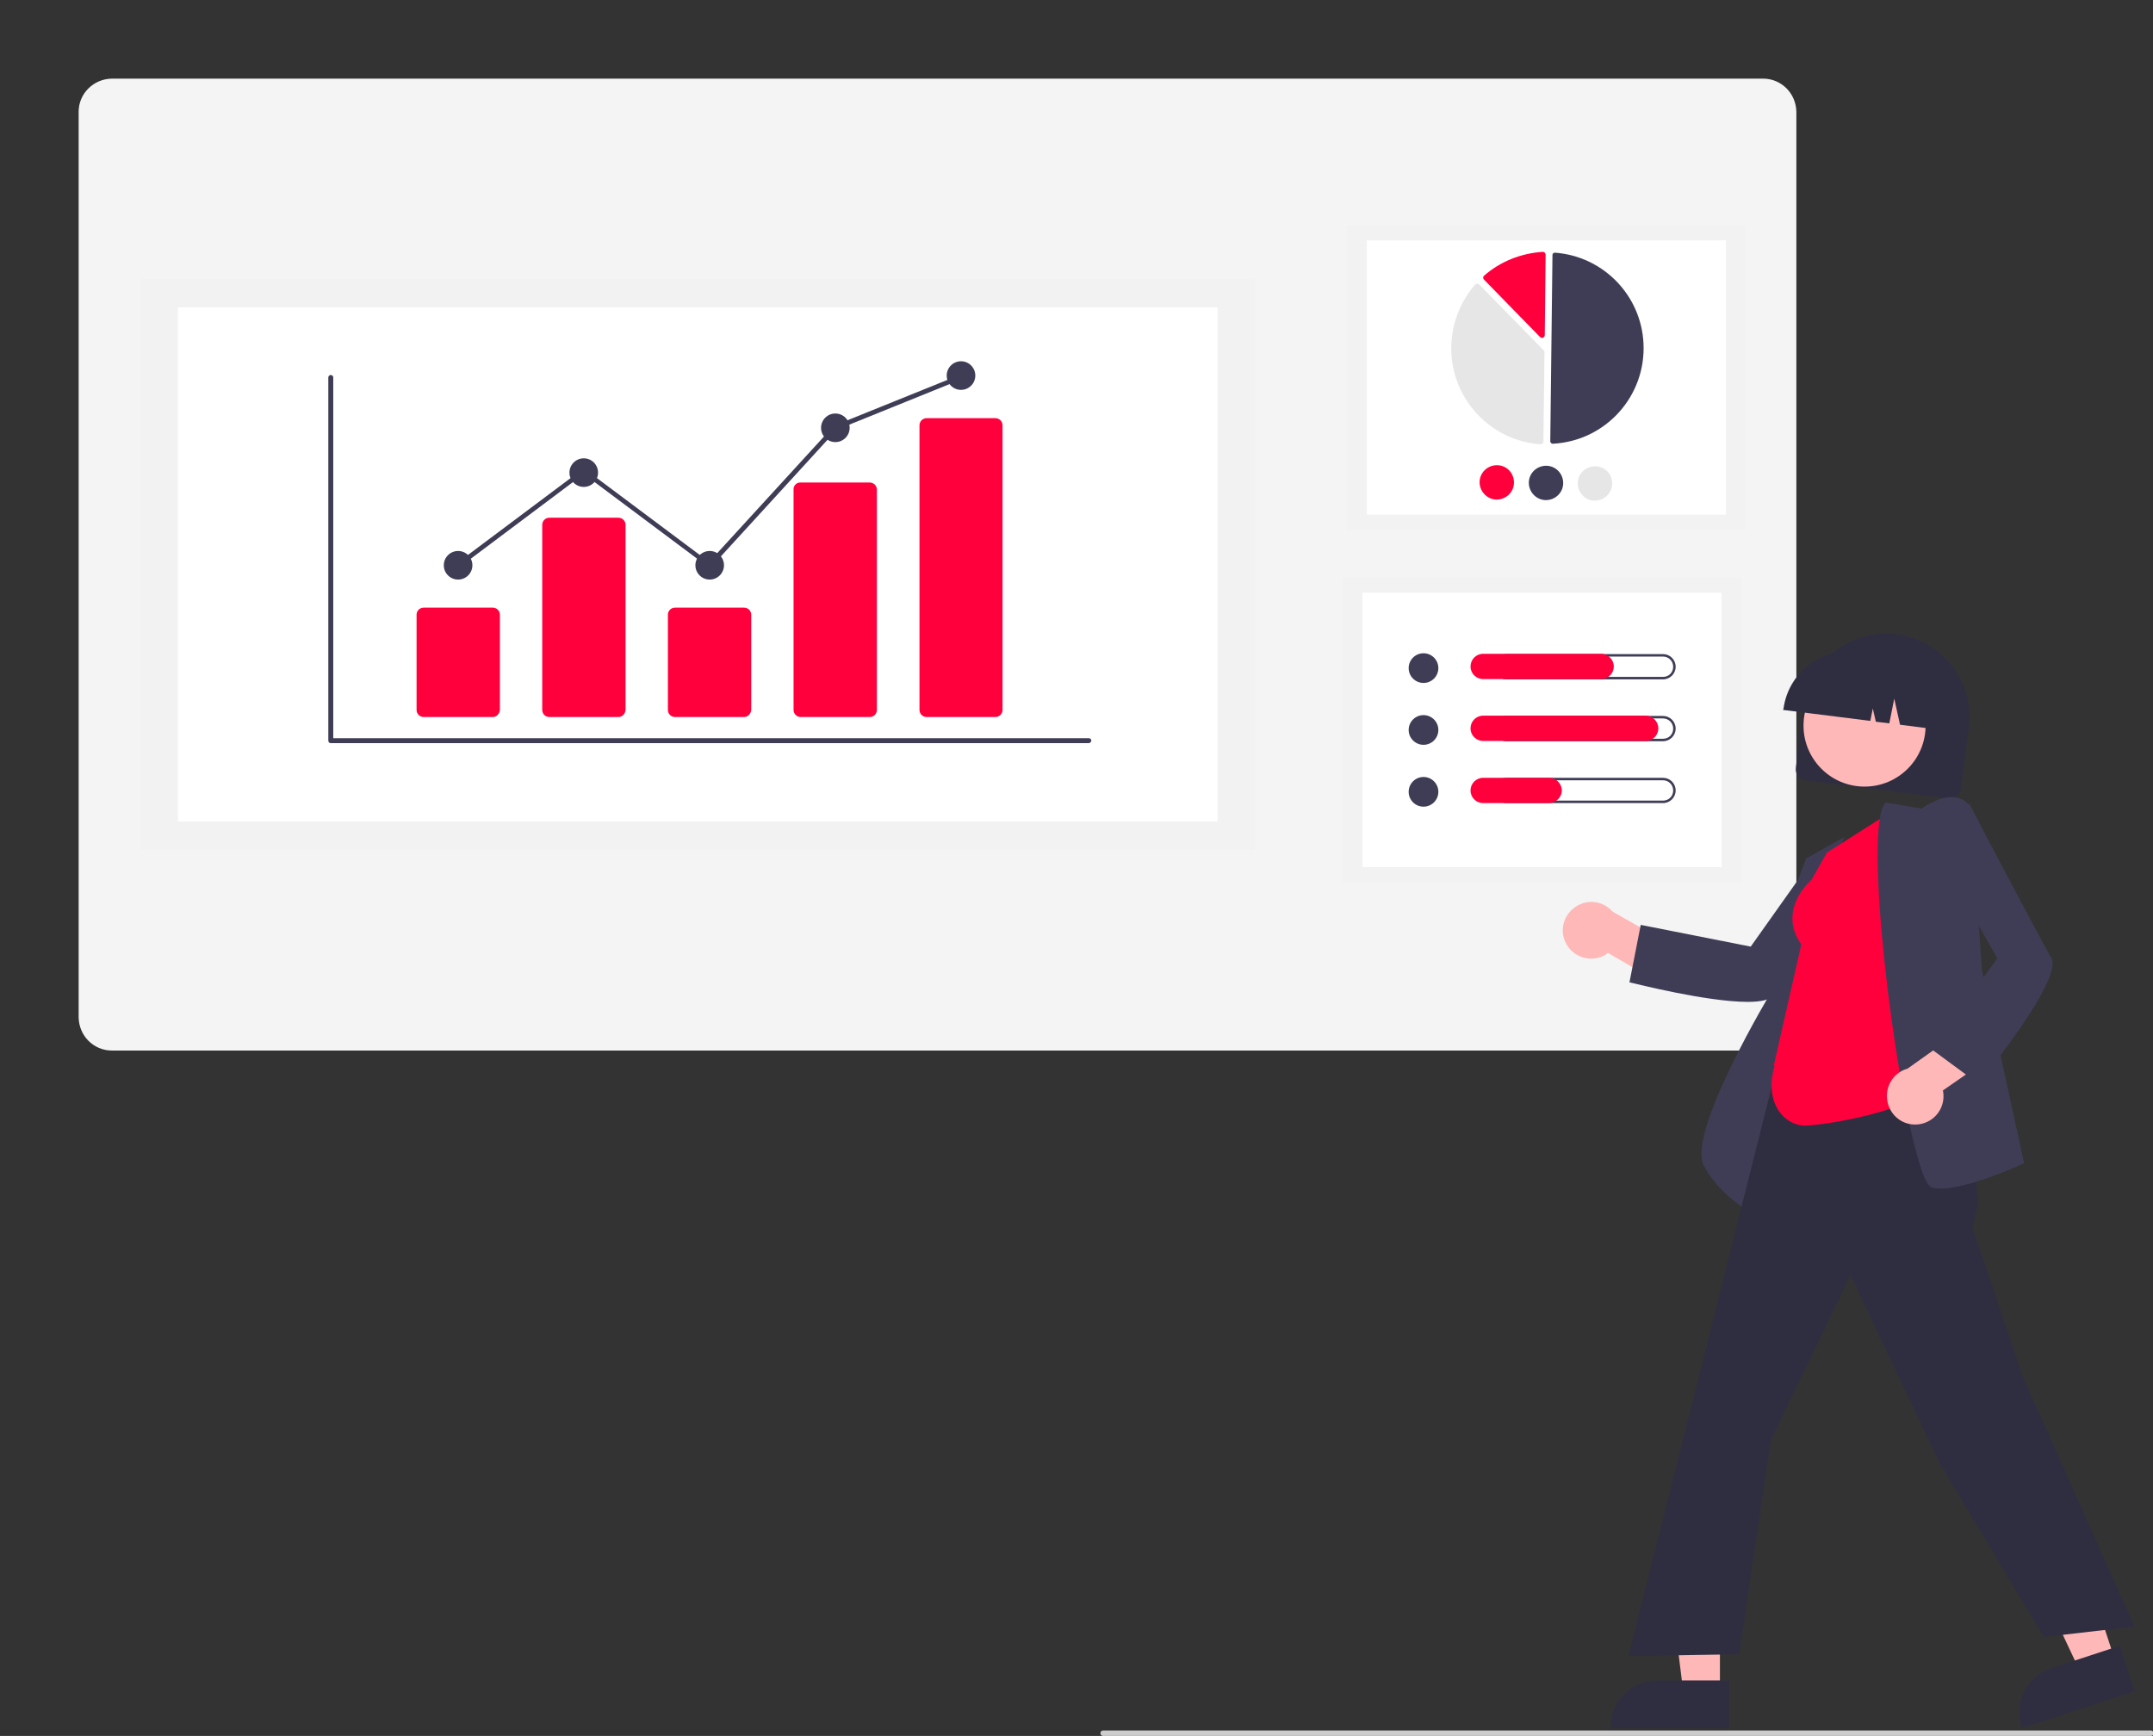 <?xml version="1.0" encoding="utf-8"?>
<!-- Generator: Adobe Illustrator 23.0.1, SVG Export Plug-In . SVG Version: 6.00 Build 0)  -->
<svg version="1.1" id="fab53ecb-c04a-44eb-8d92-23f87bdb6c81"
	 xmlns="http://www.w3.org/2000/svg" xmlns:xlink="http://www.w3.org/1999/xlink" x="0px" y="0px" viewBox="0 0 783 631.4"
	 style="enable-background:new 0 0 783 631.4;" xml:space="preserve">
<rect x="0" y="0" width="783" height="631.4" fill="#333333" stroke="none"/>
<style type="text/css">
	.st0{fill:#F4F4F4;}
	.st1{fill:#F2F2F2;}
	.st2{fill:#FFFFFF;}
	.st3{fill:#3F3D56;}
	.st4{fill:#E6E6E6;}
	.st5{fill:#FF003D;}
	.st6{fill:#2F2E41;}
	.st7{fill:#FFB8B8;}
	.st8{fill:#CCCCCC;}
</style>
<path class="st0" d="M641.3,382.1H40.7c-6.7,0-12-5.4-12.1-12.1V40.7c0-6.7,5.4-12,12.1-12.1h600.5c6.7,0,12,5.4,12.1,12.1V370
	C653.3,376.7,647.9,382.1,641.3,382.1z"/>
<rect x="489.9" y="81.9" class="st1" width="145" height="110.8"/>
<rect x="497.1" y="87.4" class="st2" width="130.6" height="99.8"/>
<path class="st3" d="M564.7,161.4C564.7,161.4,564.7,161.4,564.7,161.4c19.3-1,34-17.4,33-36.6c-0.9-17.5-14.7-31.6-32.2-32.9
	c-0.2,0-0.4,0.1-0.6,0.2c-0.2,0.1-0.3,0.4-0.3,0.6l-0.8,67.9C563.9,161,564.2,161.4,564.7,161.4L564.7,161.4z"/>
<path class="st4" d="M537.3,103.2c0.3,0,0.5,0.1,0.7,0.3l23.4,23.9c0.2,0.2,0.3,0.5,0.3,0.7l-0.4,32.5c0,0.3-0.1,0.6-0.3,0.7
	c-0.2,0.2-0.5,0.3-0.8,0.3c-19.3-1.4-33.8-18.3-32.3-37.6c0.6-7.6,3.6-14.8,8.6-20.5C536.8,103.3,537,103.2,537.3,103.2
	C537.3,103.2,537.3,103.2,537.3,103.2z"/>
<path class="st5" d="M561.1,91.6c0.3,0,0.5,0.1,0.7,0.3c0.2,0.2,0.3,0.5,0.3,0.7l-0.3,29.3c0,0.6-0.5,1-1,1c-0.3,0-0.5-0.1-0.7-0.3
	l-20.4-20.9c-0.4-0.4-0.4-1.1,0-1.4c0,0,0,0,0,0C545.6,95.1,553.2,92.1,561.1,91.6C561.1,91.6,561.1,91.6,561.1,91.6z"/>
<path class="st5" d="M550.6,175.5c0,3.5-2.9,6.2-6.3,6.2s-6.2-2.9-6.2-6.3c0-3.5,2.9-6.2,6.3-6.2c0,0,0,0,0,0
	C547.9,169.2,550.6,172,550.6,175.5z"/>
<path class="st3" d="M568.5,175.7c0,3.5-2.9,6.2-6.3,6.2s-6.2-2.9-6.2-6.3c0-3.5,2.9-6.2,6.3-6.2c0,0,0,0,0,0
	C565.7,169.4,568.5,172.2,568.5,175.7z"/>
<path class="st4" d="M586.3,175.9c0,3.5-2.9,6.2-6.3,6.2c-3.5,0-6.2-2.9-6.2-6.3c0-3.5,2.9-6.2,6.3-6.2l0,0
	C583.6,169.6,586.4,172.4,586.3,175.9z"/>
<rect x="488.3" y="210.1" class="st1" width="145" height="110.8"/>
<rect x="495.5" y="215.6" class="st2" width="130.6" height="99.8"/>
<circle class="st3" cx="517.7" cy="243" r="5.4"/>
<path class="st3" d="M604.8,238.8c2,0,3.7,1.6,3.7,3.7s-1.6,3.7-3.7,3.7c0,0,0,0,0,0h-57c-2,0-3.7-1.6-3.7-3.7s1.6-3.7,3.7-3.7
	H604.8 M604.8,237.9h-57c-2.5,0-4.6,2-4.6,4.6s2,4.6,4.6,4.6c0,0,0,0,0,0h57c2.5,0,4.6-2,4.6-4.6S607.3,237.9,604.8,237.9
	C604.8,237.9,604.8,237.9,604.8,237.9z"/>
<path class="st5" d="M582.3,247h-42.9c-2.5,0-4.6-2-4.6-4.6c0-2.5,2-4.6,4.6-4.6c0,0,0,0,0,0h42.9c2.5,0,4.6,2.1,4.6,4.6
	C586.9,245,584.8,247,582.3,247z"/>
<circle class="st3" cx="517.7" cy="265.5" r="5.4"/>
<path class="st3" d="M604.8,261.3c2,0,3.7,1.6,3.7,3.7s-1.6,3.7-3.7,3.7c0,0,0,0,0,0h-57c-2,0-3.7-1.6-3.7-3.7s1.6-3.7,3.7-3.7
	H604.8 M604.8,260.4h-57c-2.5,0-4.6,2-4.6,4.6s2,4.6,4.6,4.6h57c2.5,0,4.6-2,4.6-4.6S607.3,260.4,604.8,260.4z"/>
<path class="st5" d="M598.5,269.5h-59.1c-2.5,0-4.6-2-4.6-4.6c0-2.5,2-4.6,4.6-4.6c0,0,0,0,0,0h59.1c2.5,0,4.6,2.1,4.6,4.6
	C603.1,267.5,601,269.5,598.5,269.5z"/>
<circle class="st3" cx="517.7" cy="288" r="5.4"/>
<path class="st3" d="M604.8,283.8c2,0,3.7,1.6,3.7,3.7s-1.6,3.7-3.7,3.7c0,0,0,0,0,0h-57c-2,0-3.7-1.6-3.7-3.7s1.6-3.7,3.7-3.7
	H604.8 M604.8,282.9h-57c-2.5,0-4.6,2-4.6,4.6s2,4.6,4.6,4.6h57c2.5,0,4.6-2,4.6-4.6S607.3,282.9,604.8,282.9z"/>
<path class="st5" d="M563.4,292.1h-24c-2.5,0-4.6-2-4.6-4.6c0-2.5,2-4.6,4.6-4.6c0,0,0,0,0,0h24c2.5,0,4.6,2.1,4.6,4.6
	C568,290,565.9,292,563.4,292.1z"/>
<rect x="51.2" y="101.5" class="st1" width="405.1" height="207.6"/>
<rect x="64.7" y="111.8" class="st2" width="378.1" height="187"/>
<path class="st3" d="M395.9,270.3H120.3c-0.5,0-0.9-0.4-0.9-0.9V137.3c0-0.5,0.4-0.9,0.9-0.9s0.9,0.4,0.9,0.9c0,0,0,0,0,0v131.2
	h274.8c0.5,0,0.9,0.4,0.9,0.9C396.8,269.9,396.4,270.3,395.9,270.3z"/>
<path class="st5" d="M224.9,260.8h-25.1c-1.4,0-2.6-1.1-2.6-2.6v-67.3c0-1.4,1.1-2.6,2.6-2.6h25.1c1.4,0,2.6,1.1,2.6,2.6v67.3
	C227.4,259.6,226.3,260.8,224.9,260.8z"/>
<path class="st5" d="M270.6,260.8h-25.1c-1.4,0-2.6-1.1-2.6-2.6v-34.6c0-1.4,1.1-2.6,2.6-2.6h25.1c1.4,0,2.6,1.1,2.6,2.6v34.6
	C273.1,259.6,272,260.8,270.6,260.8z"/>
<path class="st5" d="M316.3,260.8h-25.1c-1.4,0-2.5-1.1-2.6-2.4v-80.5c0-1.4,1.2-2.5,2.6-2.4h25.1c1.4,0,2.5,1.1,2.6,2.4v80.5
	C318.8,259.7,317.7,260.8,316.3,260.8z"/>
<path class="st5" d="M362,260.8H337c-1.4,0-2.6-1.1-2.6-2.6V154.7c0-1.4,1.1-2.6,2.6-2.6H362c1.4,0,2.6,1.1,2.6,2.6v103.6
	C364.6,259.6,363.4,260.8,362,260.8z"/>
<circle class="st3" cx="212.3" cy="171.9" r="5.2"/>
<circle class="st3" cx="258.1" cy="205.6" r="5.2"/>
<circle class="st3" cx="303.8" cy="155.6" r="5.2"/>
<circle class="st3" cx="349.5" cy="136.6" r="5.2"/>
<polygon class="st3" points="258.2,206.7 212.3,172.4 167.1,206.3 166.1,204.9 212.3,170.3 257.9,204.4 303.3,154.8 303.4,154.8 
	349.2,136.3 349.8,137.9 304.3,156.3 "/>
<path class="st6" d="M653.1,279.4l2.8-22.4c2.1-16.6,17.2-28.4,33.8-26.3s28.4,17.2,26.3,33.8l-2.8,22.4c-0.3,2.2-2.3,3.8-4.5,3.5
	l-52-6.5C654.4,283.7,652.9,281.7,653.1,279.4z"/>
<circle class="st7" cx="678.1" cy="263.9" r="22.2"/>
<path class="st6" d="M648.6,257.9c1.7-13.1,13.6-22.4,26.7-20.8l4.5,0.6c13.1,1.7,22.4,13.6,20.8,26.7l-0.1,0.4l-9.5-1.2l-2.1-9.5
	l-1.8,9l-4.9-0.6l-1.1-4.8l-0.9,4.5l-31.8-4L648.6,257.9z"/>
<path class="st7" d="M569.5,343.1c2.6,5,8.7,7,13.8,4.5c0.5-0.3,1-0.6,1.5-1l20.2,11.8l10.2-10.5l-28.7-16.3
	c-3.7-4.3-10.2-4.8-14.5-1C568.3,333.7,567.3,338.9,569.5,343.1L569.5,343.1z"/>
<path class="st3" d="M635.6,364.4c-14.9,0-41.1-6.7-42.5-7l-0.5-0.1l4.1-20.9l40,7.9l21.7-30.6l24.9-2.5l-0.7,0.9
	c-0.3,0.4-32.5,42.7-37.5,49.8C643.9,363.7,640.3,364.4,635.6,364.4z"/>
<path class="st3" d="M639.6,442.6l-0.6-0.3c-0.1-0.1-12.8-6.2-19.3-18.2c-6.5-11.9,24-62.6,26.1-66.1l0-16.1l11-29.6l14-7.9l-12,28
	L639.6,442.6z"/>
<polygon class="st7" points="625.5,615.6 612.2,615.6 605.8,564 625.5,564 "/>
<path class="st6" d="M628.9,628.6l-43.1,0V628c0-9.3,7.5-16.8,16.8-16.8h0l26.3,0L628.9,628.6z"/>
<polygon class="st7" points="769.2,603.9 756.5,608 734.4,561 753.1,554.9 "/>
<path class="st6" d="M776.4,615.1l-41,13.4l-0.2-0.5c-2.9-8.8,1.9-18.3,10.7-21.2l0,0l25-8.2L776.4,615.1z"/>
<path class="st6" d="M743.3,595.4l-38.1-63.6l-32.2-68l-29,60.1l-11.5,77.8l-40.3,0.6l0.2-0.6l61.7-245.3l48.4,7.2l-2.2,31.9
	l1.3,1.9c10.9,15.5,22.2,31.6,15.7,48.9l18.4,54.5l40.6,90.8L743.3,595.4z"/>
<path class="st5" d="M656.3,409.4c-7,0-15-8-10.9-21.7l-0.3-0.2l10-44c-8.7-12.4,2.8-22.7,3.8-23.6l5.5-9.8l24.1-15.3l12.2,101.5
	l-0.2,0.2C691.8,404.9,662.2,409.4,656.3,409.4z"/>
<path class="st3" d="M705.7,432.3c-1,0-1.9-0.1-2.9-0.3c-0.9-0.2-2.5-1.4-4.8-9.1c-9.3-30.4-20.4-121.9-12.4-130.8l0.2-0.2l13.1,2.2
	c1.1-0.8,6.8-4.8,12.1-4.1c2.2,0.3,4.2,1.5,5.5,3.2l0.1,0.1l4.2,59.6l15.3,70.1l-0.4,0.2C735,423.7,715.9,432.3,705.7,432.3z"/>
<path class="st7" d="M696.9,409c5.6-0.2,10.1-4.9,9.9-10.6c0-0.6-0.1-1.2-0.2-1.8l19.2-13.3l-5.2-13.7l-26.9,19.1
	c-5.5,1.5-8.6,7.2-7.1,12.7C687.9,406.1,692.1,409.2,696.9,409L696.9,409z"/>
<path class="st3" d="M719.4,394.1l-17.1-12.6l24.1-32.9L707.9,316l8.3-23.7l0.5,1c0.2,0.5,24.9,47.5,29.3,55.1
	c4.5,7.8-25,43.8-26.2,45.3L719.4,394.1z"/>
<path class="st5" d="M179.2,260.8h-25.1c-1.4,0-2.6-1.1-2.6-2.6v-34.6c0-1.4,1.1-2.6,2.6-2.6h25.1c1.4,0,2.6,1.1,2.6,2.6v34.6
	C181.7,259.6,180.6,260.8,179.2,260.8z"/>
<circle class="st3" cx="166.6" cy="205.6" r="5.2"/>
<path class="st8" d="M782.2,631.4h-381c-0.6,0-1-0.4-1-1c0-0.6,0.4-1,1-1h381c0.6,0,1,0.4,1,1C783.2,631,782.8,631.4,782.2,631.4z"
	/>
</svg>
